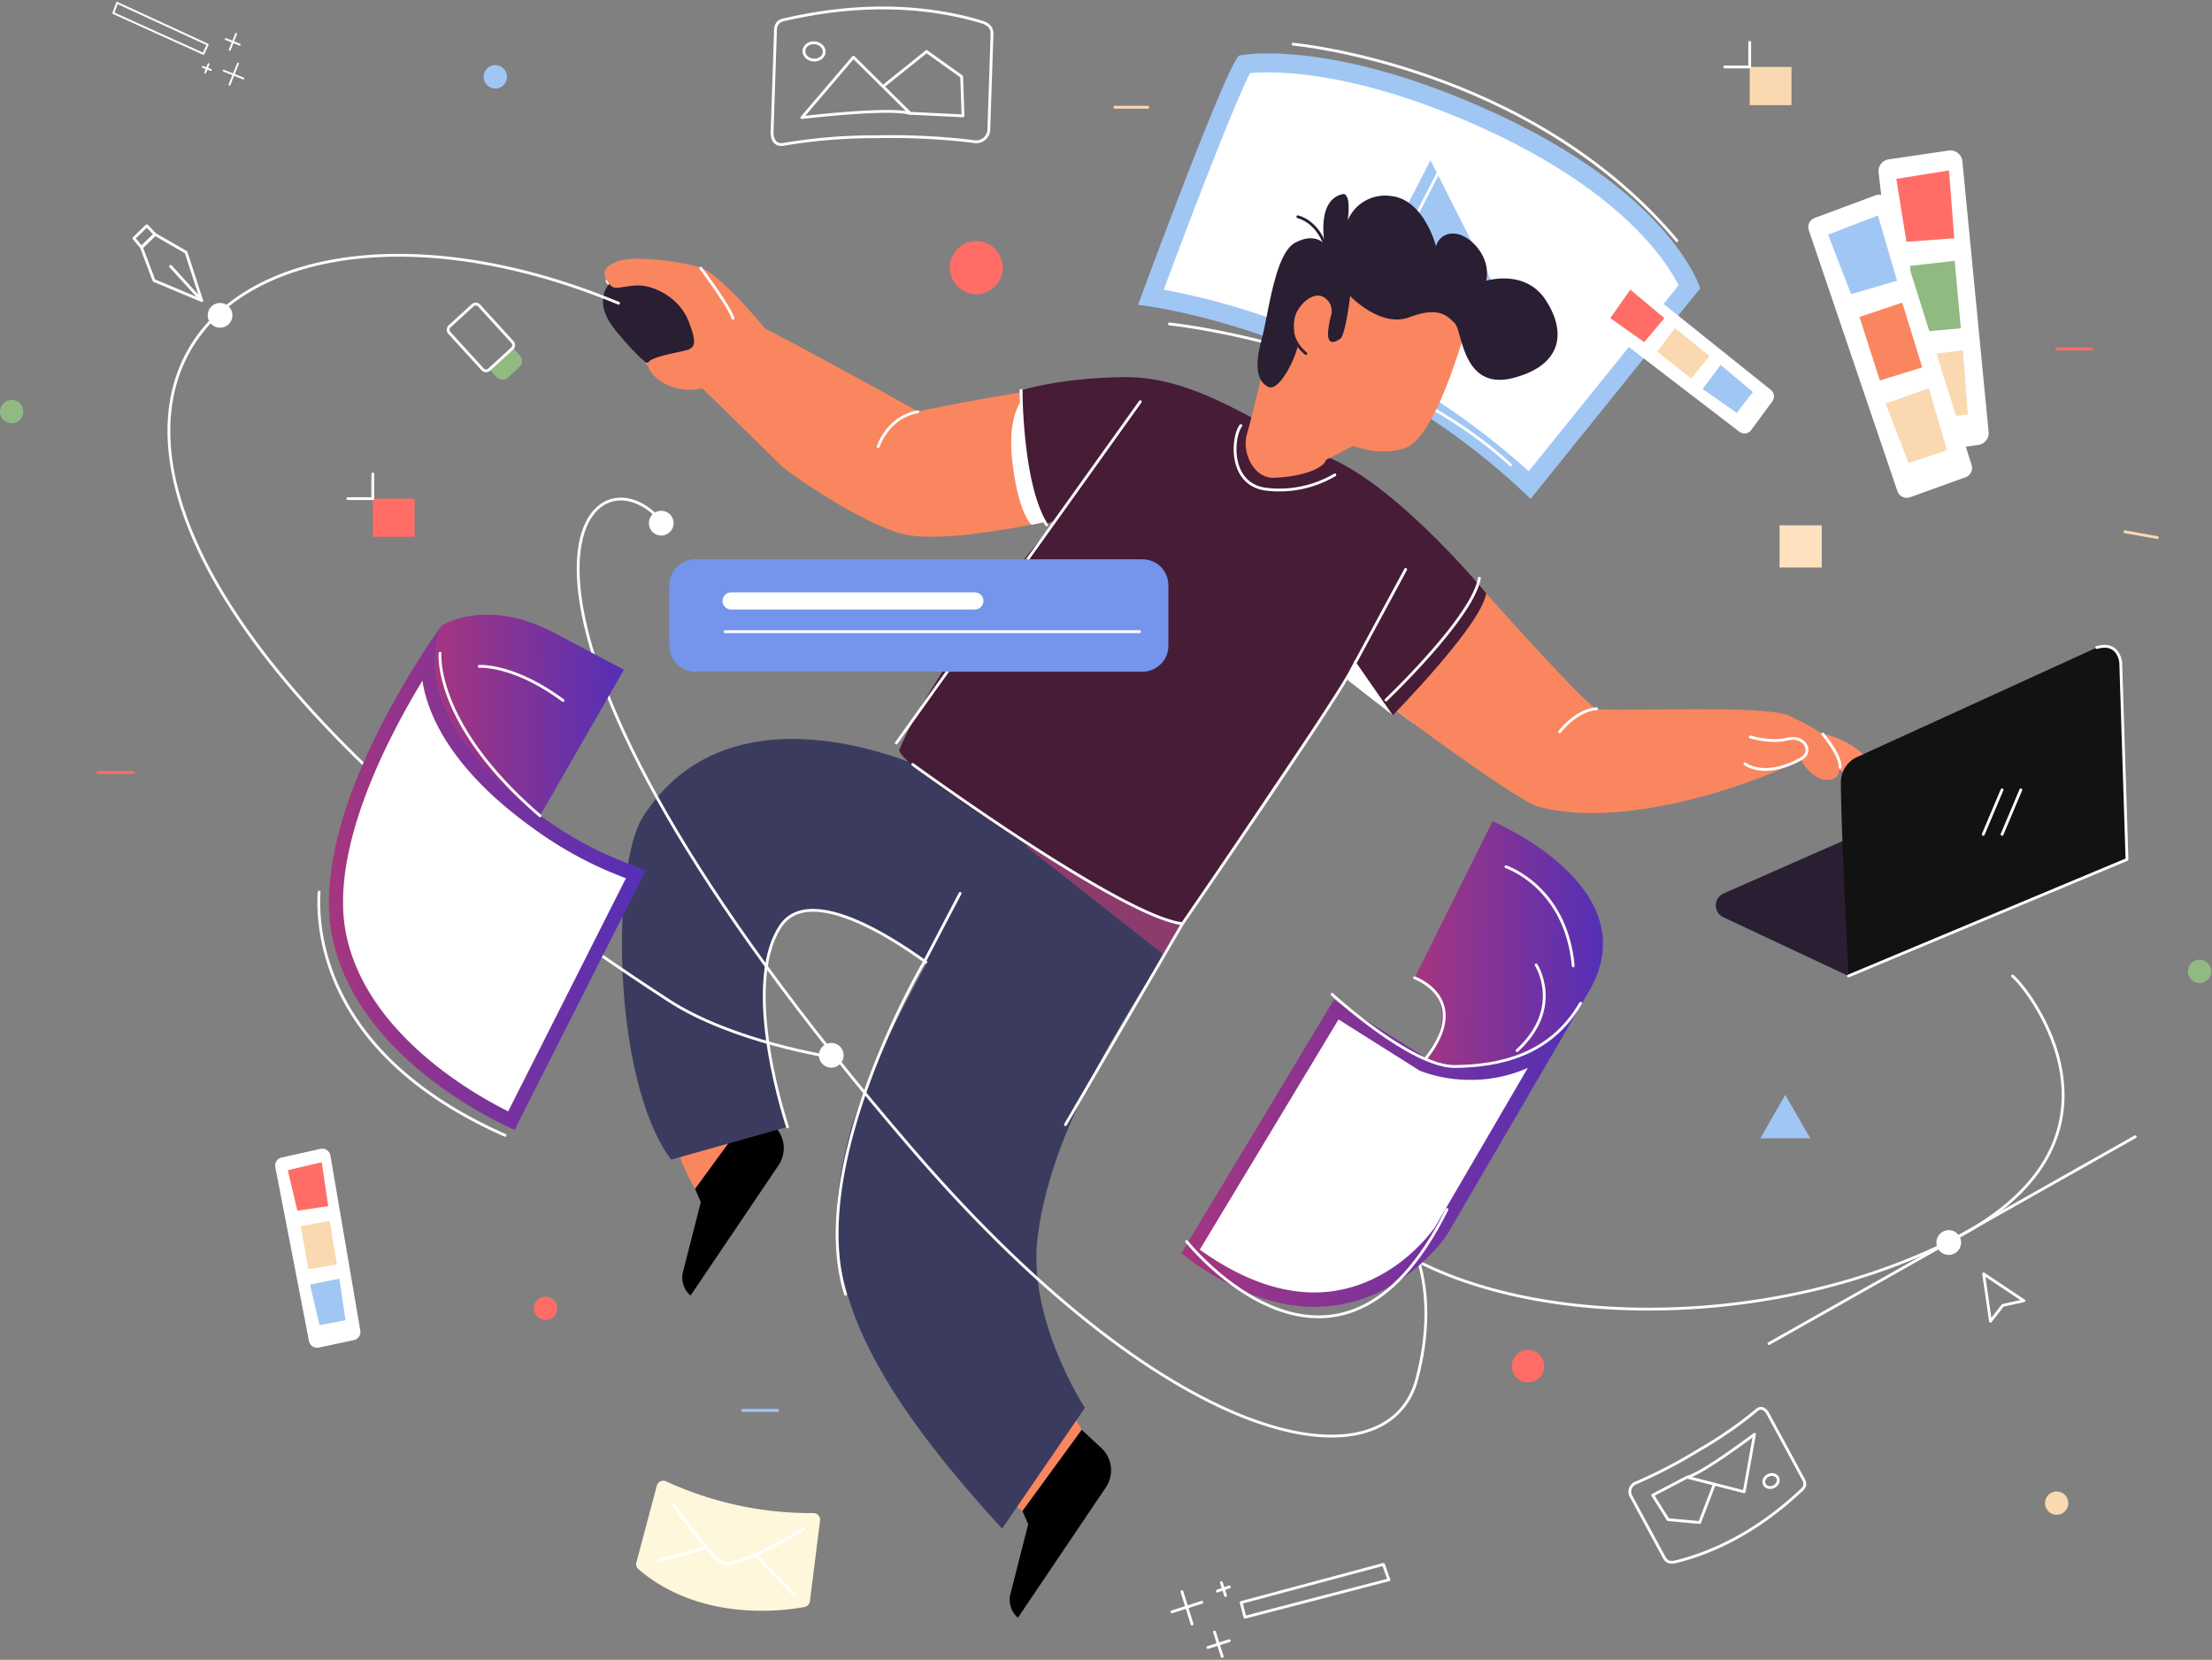 <svg width="785" height="589" fill="none" xmlns="http://www.w3.org/2000/svg"><rect width="100%" height="100%" fill="#808080" stroke="none"/><path d="M542.825 172.118c-54.172-50.86-117.64-63.99-134.41-66.669 11.302-30.53 28.758-75.913 33.105-82.628a62.562 62.562 0 018.477-.486c12.322 0 38.706 2.563 76.911 19.761 55.175 24.836 69.839 52.77 72.748 59.602l-56.831 70.42z" fill="#fff"/><path d="M449.997 25.685c12.055 0 37.904 2.528 75.49 19.46 49.842 22.473 65.943 47.593 70.223 56.084l-53.202 65.999a269.221 269.221 0 00-90.421-53.824 249.664 249.664 0 00-39.091-10.601c12.49-33.61 26.066-68.21 30.631-76.85a71.38 71.38 0 016.403-.268h-.033zm.033-6.699a56.462 56.462 0 00-10.148.703c-3.913 1.307-36.015 88.49-36.015 88.49s76.192 7.787 139.31 68.862l60.191-74.724s-10.032-33.928-75.239-63.268c-38.172-17.2-64.773-20.096-78.232-20.096l.133.033z" fill="#A0C6F4"/><path d="M415.019 114.961s74.922 7.57 121.068 50.023" stroke="#fff" stroke-linecap="round" stroke-linejoin="round"/><path d="M479.691 111.294l27.956-54.427 28.725 56.755-56.681-2.328z" fill="#A0C6F4"/><path d="M485.125 110.523l27.956-54.426 28.724 56.754-56.68-2.328zM458.909 15.67s84.033 7.637 136.199 69.733" stroke="#fff" stroke-linecap="round" stroke-linejoin="round"/><path d="M501.828 256.856a382.607 382.607 0 01-7.64-5.677c1.27-1.675 21.484-23.262 33.188-40.645 0 0-23.675 47.712-25.548 46.322z" fill="#fff"/><path d="M215.435 99.655c2.257 3.768 3.243 2.26 9.747 1.674 6.504-.586 15.767 4.254 19.011 12.276 3.243 8.021 2.257 9.261.501 10.265-1.755 1.005-14.245 2.512-14.747 5.024" stroke="#fff" stroke-linecap="round" stroke-linejoin="round"/><path d="M383.92 507.369l-5.835-9.864-20.666 34.515 5.418 4.187 21.083-28.838zM246.667 421.878s-10.717-17.434-6.119-25.991l34.175 3.667-28.056 22.324z" fill="#F9865F"/><path d="M246.667 421.878l2.04 4.722-6.303 24.651a8.38 8.38 0 002.658 8.491l31.25-46.271a10.804 10.804 0 00-1.589-13.917l-6.989-6.497-21.067 28.821z" fill="#000"/><path d="M229.948 128.961c9.781-.234 22.187-.854 19.696-8.373-2.492-7.519-11.704-26.074-32.855-20.498 0 0-7.44 6.213 1.856 17.4 9.296 11.187 11.303 11.471 11.303 11.471z" fill="#2A1E33"/><path d="M279.472 399.889s-16.72-49.402-2.575-71.089c11.704-17.902 49.791 11.203 55.008 15.072l27.27-49.269s-6.287-8.842-21.736-17.5c-15.449-8.658-79.302-34.582-109.314 12.844-11.085 17.518-11.252 92.727 10.032 121.548l41.315-11.606z" fill="#3B3B5F"/><path d="M279.472 399.889s-16.72-49.402-2.575-71.089c11.704-17.903 49.791 11.203 55.008 15.072" stroke="#fff" stroke-linecap="round" stroke-linejoin="round"/><path d="M359.175 294.603c-12.406 13.079-49.173 76.783-57.449 107.179-11.052 40.728-6.889 74.506 53.904 140.672l29.377-42.872s-20.666-31.417-16.72-61.041c5.585-42.855 36.031-84.404 51.43-110.763l-60.542-33.175z" fill="#3B3B5F"/><path d="M363.84 300.129l48.872 38.434 14.613-22.24-63.485-16.194z" fill="#8C3C6C"/><path d="M644.599 259.736c7.624 1.641 13.431 4.55 17.422 8.725 3.996 4.187 2.19 6.364.736 7.637-1.455 1.272-7.09-.185-11.989-4.539-4.898-4.354-6.169-11.823-6.169-11.823z" fill="#FF8A66"/><path d="M494.188 251.179c1.27-1.675 21.484-23.262 33.188-40.645 0 0 35.363 39.69 39.208 40.98 1.421.468 10.032.351 20.867.251 18.191-.201 42.384-.385 47.735 2.311 8.527 4.253 13.643 6.397 15.766 12.376 2.124 5.978 2.977 9.88-2.123 10.232-5.969.435-9.798-7.252-9.798-7.252a119.886 119.886 0 01-17.505 7.687s-45.328 17.618-75.624 9.094c-8.243-2.328-51.714-35.034-51.714-35.034zM219.431 92.638c-3.879 1.49-6.253 3.266-3.996 7.017 2.257 3.751 3.243 2.261 9.747 1.675 6.504-.587 15.767 4.253 19.011 12.275 3.243 8.022 2.257 9.261.501 10.266-1.755 1.004-14.245 2.512-14.746 5.024-.502 2.512 5.016 9.897 16.569 9.411l2.742-.502s24.193 23.663 27.705 27.163c3.511 3.5 29.226 20.967 43.471 24.517 10.768 2.696 32.604-.77 45.712-3.349 6.37-1.256 10.701-2.278 10.701-2.278s-9.848-17.768-11.855-45.065c0 0-23.541 3.785-39.191 7.234 0 0-36.516-20.397-54.272-29.423 0 0-15.516-19.025-22.773-21.537-7.256-2.512-24.076-4.42-29.326-2.428z" fill="#F9865F"/><path d="M366.08 186.218c6.37-1.256 10.701-2.277 10.701-2.277s-11.921-15.072-13.911-42.336c0 0-5.384 5.811-3.712 21.268 2.107 19.527 6.922 23.345 6.922 23.345z" fill="#fff"/><path d="M362.368 138.541s.335 33.376 9.263 47.292l3.194-1.289s-42.051 49.285-55.661 81.489c-2.223 5.275 87.328 62.566 100.553 61.762 0 0 43.639-66.702 58.52-86.48l16.051 12.46s31.45-31.92 33.138-43.24c0 0-30.38-37.027-55.175-47.879-24.796-10.852-47.183-29.407-73.885-28.821-23.107.352-35.998 4.706-35.998 4.706z" fill="#471C36"/><path d="M494.221 253.774l-16.034-12.459 2.558-6.967 13.476 19.426z" fill="#fff"/><path d="M518.632 121.827c-2.809 8.759-10.918 34.063-19.964 37.178-9.045 3.115-18.391-.787-18.391-.787l-9.631 4.923c-1.07 3.232-8.678 6.012-18.492 6.398-7.273.284-11.704-9.077-9.547-15.843.986-3.115 4.681-18.421 4.681-18.421s7.792-28.737 15.048-34.666c7.257-5.928 13.911-11.823 33.055-4.07 29.16 11.857 23.241 25.288 23.241 25.288z" fill="#F9865F"/><path d="M460.497 123.083c-1.287 5.359-6.855 16.111-10.517 14.168-3.661-1.942-4.932-6.866-2.357-16.328s4.731-30.931 12.021-34.8c7.29-3.868 10.517.637 10.517.637s-3.227-15.675 6.22-17.835c0 0 3.21-1.49 1.923 9.244 1.25-2.952 3.45-5.4 6.249-6.957a14.343 14.343 0 019.2-1.634c11.704 1.29 15.867 17.835 15.867 17.835a5.979 5.979 0 012.287-3.397 5.96 5.96 0 013.933-1.125c5.367 0 13.526 7.955 11.586 16.747 0 0 13.727-4.304 21.017 6.699 7.29 11.002 6.437 22.993-11.152 27.716-18.392 4.94-18.224-16.546-21.017-19.343-2.792-2.797-5.785-6.012-16.084-2.143-10.3 3.868-21.034-7.52-21.034-7.52s-1.672 13.749-3.427 15.072c-1.756 1.323-5.15 3.015-4.297-3.433.852-6.447 1.939-5.811 1.287-7.519-.652-1.708-3.544-7.151-9.647-2.361-6.855 5.258-2.575 16.277-2.575 16.277z" fill="#2A1E33"/><path d="M463.423 125.461c-4.096-3.349-6.939-9.512-3.344-15.574 3.595-6.062 9.497-6.883 11.286-4.589 1.789 2.295 2.491 6.163.802 10.752" stroke="#2A1E33" stroke-linecap="round" stroke-linejoin="round"/><path d="M362.853 536.207l2.04 4.706-6.303 24.651a8.38 8.38 0 002.658 8.491l31.216-46.272a10.788 10.788 0 001.768-7.251 10.793 10.793 0 00-3.356-6.665l-6.989-6.498-21.034 28.838z" fill="#000"/><path d="M470.161 86.76s-2.408-7.788-9.58-9.847" stroke="#2A1E33" stroke-linecap="round" stroke-linejoin="round"/><path d="M318.094 263.672l86.576-121.129M440.366 151.017c-3.126 4.069-4.547 21.553 9.815 22.675a38.78 38.78 0 0023.525-5.175M248.674 95.15s9.898 13.113 11.453 17.785M619.252 271.04s6.687 5.443 19.779-1.675c4.765-2.562 1.371-8.607-4.681-7.1-6.053 1.507-13.209-.754-13.209-.754M646.873 260.49s6.337 7.419 6.169 11.823M553.509 259.686s5.735-7.653 13.075-8.172M311.657 158.469s3.344-10.45 14.078-12.359M340.733 317.027l-12.807 24.467s-42.201 71.525-27.872 117.745M378.118 399.085l41.516-71.29s54.423-79.061 59.99-90.131l19.212-35.587M323.913 271.275s73.851 53.924 95.737 56.52M362.368 138.541s0 33.845 9.046 47.711M525.002 205.175c-2.324 13.934-33.139 43.224-33.139 43.224" stroke="#fff" stroke-linecap="round" stroke-linejoin="round"/><path d="M295.004 378.872a4.384 4.384 0 004.381-4.388 4.384 4.384 0 00-4.381-4.387 4.383 4.383 0 00-4.38 4.387 4.384 4.384 0 004.38 4.388z" fill="#fff"/><path d="M706.379 468.852l-2.425-16.797 14.296 9.529-7.474 1.624-4.397 5.644zM231.954 182.099c-27.103-23.965-71.895 35.771 91.959 225.912 94.55 109.691 168.87 119.521 178.902 81.356 18.057-68.461-47.15-85.76-22.873-58.949 35.279 38.987 135.614 47.226 210.402 10.852 73.785-35.905 28.424-91.654 23.843-94.92" stroke="#fff" stroke-linecap="round" stroke-linejoin="round"/><path d="M691.582 445.306a4.383 4.383 0 004.38-4.387 4.384 4.384 0 00-4.38-4.388 4.384 4.384 0 00-4.381 4.388 4.384 4.384 0 004.381 4.387z" fill="#fff"/><path d="M627.779 476.773l129.963-73.384" stroke="#fff" stroke-linecap="round" stroke-linejoin="round"/><path d="M234.663 190.037a4.384 4.384 0 004.38-4.388 4.384 4.384 0 00-4.38-4.388 4.384 4.384 0 00-4.381 4.388 4.384 4.384 0 004.381 4.388z" fill="#fff"/><path d="M346.468 104.394c5.199 0 9.413-4.221 9.413-9.428 0-5.207-4.214-9.429-9.413-9.429s-9.413 4.221-9.413 9.429c0 5.207 4.214 9.428 9.413 9.428z" fill="#FF6D66"/><path d="M175.792 23.106a4.14 4.14 0 00-2.308.692 4.157 4.157 0 001.476 7.533 4.14 4.14 0 004.262-1.763 4.161 4.161 0 00-.509-5.24 4.142 4.142 0 00-2.921-1.222z" fill="#A0C6F4"/><path d="M729.87 537.53a4.133 4.133 0 004.13-4.136 4.133 4.133 0 00-4.13-4.137 4.133 4.133 0 00-4.13 4.137 4.133 4.133 0 004.13 4.136z" fill="#FAD8B0"/><path d="M655.985 346.333l-44.491-20.883a4.636 4.636 0 01-2.579-4.223 4.645 4.645 0 012.696-4.15l82.696-36.441a4.534 4.534 0 013.678 0l56.848 24.417-98.848 41.28z" fill="#2A1E33"/><path d="M653.293 277.672c.1 18.421 2.742 68.662 2.742 68.662l98.848-41.348-2.224-69.917a6.01 6.01 0 00-5.616-5.824 5.992 5.992 0 00-2.878.532l-85.087 38.852a9.822 9.822 0 00-4.234 3.66 9.848 9.848 0 00-1.551 5.383z" fill="#121212"/><path d="M655.985 346.333l98.848-41.347-2.224-69.918s-.652-7.636-8.494-5.292M703.82 296.076l6.672-15.792M710.492 296.076l6.671-15.792" stroke="#fff" stroke-linecap="round" stroke-linejoin="round"/><path d="M193.599 468.4a4.133 4.133 0 004.129-4.137 4.133 4.133 0 00-4.129-4.136 4.133 4.133 0 00-4.13 4.136 4.133 4.133 0 004.13 4.137zM542.257 490.556a5.757 5.757 0 005.751-5.761 5.756 5.756 0 00-5.751-5.761 5.756 5.756 0 00-5.752 5.761 5.757 5.757 0 005.752 5.761z" fill="#FF6D66"/><path d="M236.468 525.707a122.5 122.5 0 0052.216 11.22 2.38 2.38 0 012.251 1.673c.1.32.13.658.09.99l-3.611 28.67a2.366 2.366 0 01-1.957 1.993c-7.323 1.39-36.783 5.443-58.887-13.397a2.347 2.347 0 01-.735-2.395l7.289-27.347a2.37 2.37 0 011.343-1.489 2.348 2.348 0 012.001.082z" fill="#FFF7DC"/><path d="M239.06 534.08s12.74 17.936 17.288 20.515c4.548 2.579 29.093-12.091 29.093-12.091M268.37 552.117l13.392 13.782M249.761 549.454l-15.667 4.27" stroke="#fff" stroke-linecap="round" stroke-linejoin="round"/><path d="M646.505 186.402h-14.964v14.989h14.964v-14.989z" fill="#FFE1C0"/><path d="M633.564 388.518l4.447 7.721 4.448 7.72h-17.773l4.43-7.72 4.448-7.721z" fill="#A0C6F4"/><path d="M274.004 46.752l1.171-35.034c-.134-3.35 1.203-4.304 3.21-4.756 9.497-2.093 38.455-8.54 69.772.754 4.062 1.205 3.929 3.349 3.862 5.292l-1.12 33.392a4.52 4.52 0 01-1.9 3.12 4.498 4.498 0 01-3.584.682 243.717 243.717 0 00-34.309-1.675 194.388 194.388 0 00-32.905 2.663c-3.11.586-4.28-1.691-4.197-4.438z" stroke="#fff" stroke-linecap="round" stroke-linejoin="round"/><path d="M284.571 41.728l18.292-21.436 20.231 20.012c-6.989-2.36-38.523 1.424-38.523 1.424zM314.048 30.14l14.781-11.857 12.456 8.909.468 13.916-18.676-.904M292.472 18.614c.17-1.684-1.294-3.211-3.269-3.411-1.975-.2-3.714 1.003-3.884 2.687-.17 1.684 1.294 3.211 3.269 3.41 1.975.2 3.714-1.002 3.884-2.686zM627.461 501.776l12.256 22.675c1.287 2.026.836 3.182-.285 4.22-5.25 4.873-21.25 19.711-44.658 25.505-3.026.754-3.745-.67-4.414-1.926l-11.704-21.619a3.354 3.354 0 012.073-4.472 175.872 175.872 0 0022.405-11.723 142.42 142.42 0 0020.063-13.849c1.672-1.675 3.344-.586 4.264 1.189z" stroke="#fff" stroke-linecap="round" stroke-linejoin="round"/><path d="M622.646 508.96l-3.662 20.415-20.264-5.175c5.266-1.139 23.926-15.24 23.926-15.24zM608.183 527.248l-4.999 13.028-11.202-1.021-5.468-8.675 12.189-6.38M629.443 527.599c1.327-.607 1.986-2.014 1.472-3.141-.515-1.127-2.007-1.548-3.334-.941-1.327.607-1.986 2.013-1.472 3.141.515 1.127 2.007 1.548 3.334.941z" stroke="#fff" stroke-linecap="round" stroke-linejoin="round"/><path d="M567.771 114.626l49.809 38.183a2.458 2.458 0 003.477-.486l7.524-10.216a2.446 2.446 0 00-.451-3.349l-49.106-39.371a2.462 2.462 0 00-1.868-.515 2.46 2.46 0 00-1.66 1l-8.226 11.388a2.444 2.444 0 00.501 3.366z" fill="#fff" stroke="#fff" stroke-linecap="round" stroke-linejoin="round"/><path d="M571.45 112.918l12.071 8.491 7.14-8.524-12.089-10.099-7.122 10.132z" fill="#FF6D66"/><path d="M588.069 124.725l12.105 9.612 6.488-7.988-12.189-9.897-6.404 8.273z" fill="#FAD8B0"/><path d="M604.237 138.021l12.089 8.491 5.751-7.402-11.436-9.596-6.404 8.507z" fill="#A0C6F4"/><path d="M667.171 61.238l11.352 95.456a3.79 3.79 0 001.415 2.576 3.766 3.766 0 002.832.773l19.228-2.646a3.754 3.754 0 003.227-4.103l-9.313-96.025a3.76 3.76 0 00-1.433-2.596 3.75 3.75 0 00-2.864-.753l-21.251 3.114a3.77 3.77 0 00-3.193 4.203z" fill="#fff" stroke="#fff" stroke-linecap="round" stroke-linejoin="round"/><path d="M672.972 63.465l3.595 22.34 16.954-1.256-1.856-24.065-18.693 2.981z" fill="#FF6D66"/><path d="M677.788 94.346l2.391 23.562 15.683-1.406-2.174-23.948-15.9 1.792z" fill="#91BA83"/><path d="M680.48 126.332l3.594 22.34 14.262-1.574-1.722-22.826-16.134 2.06z" fill="#FAD8B0"/><path d="M642.392 81.568l31.433 92.559a3.006 3.006 0 001.534 1.738 2.987 2.987 0 002.312.121l19.696-7.1a3.018 3.018 0 001.839-3.735l-29.511-93.463a3.022 3.022 0 00-1.548-1.793 3.007 3.007 0 00-2.364-.116L644.181 77.8a2.962 2.962 0 00-1.789 3.768z" fill="#fff" stroke="#fff" stroke-linecap="round" stroke-linejoin="round"/><path d="M648.762 83.26l8.159 21.117 16.319-4.772-6.805-23.161-17.673 6.816z" fill="#A0C6F4"/><path d="M659.897 112.466l7.223 22.558 15.048-4.656-7.089-22.976-15.182 5.074z" fill="#F9865F"/><path d="M669.16 143.196l8.159 21.101 13.627-4.522-6.42-21.971-15.366 5.392z" fill="#FAD8B0"/><path d="M405.472 198.477H246.718c-5.061 0-9.163 4.109-9.163 9.177v21.52c0 5.068 4.102 9.177 9.163 9.177h158.754c5.06 0 9.163-4.109 9.163-9.177v-21.52c0-5.068-4.103-9.177-9.163-9.177z" fill="#7595EC"/><path d="M345.983 210.216h-86.542a3.029 3.029 0 00-3.026 3.031 3.029 3.029 0 003.026 3.032h86.542a3.029 3.029 0 003.026-3.032 3.029 3.029 0 00-3.026-3.031z" fill="#fff"/><path d="M257.284 224.149h147.118" stroke="#fff" stroke-linecap="round" stroke-linejoin="round"/><path d="M182.008 123.451l2.503 2.745a2.846 2.846 0 01-.181 4.022l-4.099 3.75a2.84 2.84 0 01-4.016-.182l-2.503-2.745 8.296-7.59z" fill="#91BA83"/><path d="M159.465 118.115l11.807 12.946c.61.669 1.646.716 2.315.105l8.159-7.466a1.64 1.64 0 00.105-2.318l-11.806-12.946a1.637 1.637 0 00-2.315-.105l-8.16 7.466a1.643 1.643 0 00-.105 2.318z" stroke="#fff" stroke-linecap="round" stroke-linejoin="round"/><path d="M147.134 176.941h-14.83v13.564h14.83v-13.564z" fill="#FF6D66"/><path d="M132.304 168.215v8.725h-8.862" stroke="#fff" stroke-linecap="round" stroke-linejoin="round"/><path d="M635.771 23.759H620.94v13.565h14.831V23.759z" fill="#FAD8B0"/><path d="M620.94 15.034v8.725h-8.861M219.531 107.609C65.709 43.771-52.601 166.725 237.237 354.991c22.823 14.838 57.834 20.096 57.834 20.096" stroke="#fff" stroke-linecap="round" stroke-linejoin="round"/><path d="M78.098 116.284c2.42 0 4.38-1.964 4.38-4.387a4.385 4.385 0 00-4.38-4.388 4.385 4.385 0 00-4.38 4.388 4.384 4.384 0 004.38 4.387z" fill="#fff"/><path d="M50.21 87.798l4.798-4.622 11.018 6.33 5.552 17.132-16.938-7.1-4.43-11.74z" stroke="#fff" stroke-linecap="round" stroke-linejoin="round"/><path d="M55.008 83.176l-4.798 4.622-2.692-3.266 4.598-4.42 2.892 3.064zM71.578 106.638L60.559 94.53" stroke="#fff" stroke-linecap="round" stroke-linejoin="round"/><path d="M98.195 414.074l11.938 61.694a2.475 2.475 0 002.926 1.943l12.406-2.646a2.46 2.46 0 001.906-2.83l-10.6-62.08a2.454 2.454 0 00-1.057-1.623 2.467 2.467 0 00-1.902-.353l-13.694 3.048a2.413 2.413 0 00-1.55 1.024 2.423 2.423 0 00-.373 1.823z" fill="#fff" stroke="#fff" stroke-linecap="round" stroke-linejoin="round"/><path d="M102.125 415.246l3.41 14.385 10.969-1.624-2.341-15.591-12.038 2.83z" fill="#FF6D66"/><path d="M106.739 435.141l2.675 15.223 10.149-1.658-2.558-15.508-10.266 1.943z" fill="#FAD8B0"/><path d="M110.016 455.84l3.394 14.385 9.213-1.724-2.19-14.771-10.417 2.11z" fill="#A0C6F4"/><path d="M440.467 568.662l50.494-13.531 1.939 5.476-51.079 13.28-1.354-5.225zM433.444 561.595l1.472 4.589M432.023 564.592l4.264-1.473M431.003 579.129l2.742 8.675M428.663 584.622l7.59-2.412M419.45 564.827l3.595 11.488M415.889 571.978l10.633-3.4" stroke="#fff" stroke-linecap="round" stroke-linejoin="round"/><path d="M72.18 19.103L40.227 4.651 41.548 1l32.153 14.82-1.522 3.283zM72.832 25.768l1.187-3.014M74.838 24.814l-2.842-1.055M81.526 17.696l2.257-5.66M85.07 15.838l-4.949-1.976M81.459 30.039l3.01-7.486M86.341 27.845l-6.955-2.763" stroke="#fff" stroke-width=".67" stroke-linecap="round" stroke-linejoin="round"/><path d="M191.643 289.478c-22.539-16.244-44.676-41.498-34.962-67.439 0 0 15.533-10.366 40.128 2.596l24.612 13.029-29.778 51.814z" fill="url(#prefix__paint0_linear_16_174)"/><path d="M181.427 397.712c-10.149-4.806-53.42-27.381-61.128-65.948-6.688-33.293 18.793-78.224 31.534-98.086-.82 26.343 25.598 48.65 38.338 57.827a136.226 136.226 0 0035.496 18.79l-44.24 87.417z" fill="#fff"/><path d="M149.893 241.516c2.759 17.517 16.101 35.654 38.807 52.032a135.89 135.89 0 0033.439 18.103L180.34 394.38c-12.774-6.364-50.511-27.9-57.55-63.102-5.835-29.256 13.961-68.058 27.137-89.762h-.034zm6.822-19.476s-47.902 64.843-38.84 110.226c9.062 45.384 64.739 68.662 64.739 68.662l46.598-92.107c-14.563-5.342-24.026-9.696-37.536-19.443-22.538-16.244-44.675-41.498-34.961-67.439v.101z" fill="url(#prefix__paint1_linear_16_174)"/><path d="M144.091 259.719a55.636 55.636 0 009.727 23.368 55.503 55.503 0 0019.065 16.623M186.794 309.022l25.999 13.95M147.803 296.93s8.36 18.606 35.279 30.697M126.435 299.711s.937 19.543 13.928 26.058M156.163 231.82s-2.408 25.12 35.479 57.659M170.091 236.475s12.071-.938 29.711 12.091M113.243 316.558c-.769 12.443.786 57.541 65.993 86.312" stroke="#fff" stroke-linecap="round" stroke-linejoin="round"/><path d="M529.684 291.471l-27.655 55.516s18.76 6.916 4.096 28.469c0 0 34.677 14.402 57.366-22.993 22.689-37.396-33.807-60.992-33.807-60.992z" fill="url(#prefix__paint2_linear_16_174)"/><path d="M466.382 461.148c-13.994 0-28.758-5.727-43.923-17.031l51.732-85.877 30.781 19.409.2.084a47.472 47.472 0 0016.804 2.914 46.265 46.265 0 0027.136-8.591l-37.82 64.893c-.084.118-16.369 24.25-44.91 24.25v-.051z" fill="#fff"/><path d="M475.027 361.757l28.423 17.936.368.234.385.151a50.084 50.084 0 0017.773 3.115 49.354 49.354 0 0020.231-4.254l-33.005 56.554c-1.07 1.574-16.386 23.144-42.803 23.144-12.891 0-26.534-5.108-40.612-15.19l49.24-81.69zm88.464-9.311c-12.824 21.134-29.46 25.723-41.515 25.723a45.213 45.213 0 01-15.851-2.73l-32.754-20.649-54.155 89.964c18.091 13.966 33.924 18.99 47.183 18.99 30.28 0 47.066-25.488 47.066-25.488l50.026-85.726v-.084z" fill="url(#prefix__paint3_linear_16_174)"/><path d="M502.029 346.986s20.632 7.302 4.096 28.47M472.719 352.848s28.106 25.789 43.656 25.605c15.549-.184 33.807-3.868 44.558-22.457M476.18 386.207s19.278 17.148 40.847 11.639M496.428 411.83s10.115 7.586 24.26.401M449.88 422.414s23.408 23.261 60.108 7.921M462.587 399.722s9.53 6.832 15.499 9.01M534.432 307.581s21.318 6.984 23.876 35.168M545.149 342.398s9.815 15.222-6.771 30.428M421.122 440.567s53.503 67.12 92.377-11.371" stroke="#fff" stroke-linecap="round" stroke-linejoin="round"/><path d="M34.744 274.138h12.473M729.87 123.803h12.473" stroke="#FF6D66" stroke-linecap="round" stroke-linejoin="round"/><path d="M395.223 38.06h12.49M753.696 188.63l12.272 2.21" stroke="#FAD8B0" stroke-miterlimit="10"/><path d="M263.504 500.503h12.49" stroke="#A0C6F4" stroke-linecap="round" stroke-linejoin="round"/><path d="M780.581 348.829a4.133 4.133 0 004.13-4.137 4.133 4.133 0 00-4.13-4.136 4.133 4.133 0 00-4.13 4.136 4.133 4.133 0 004.13 4.137zM4.13 150.18c2.28 0 4.13-1.852 4.13-4.137a4.133 4.133 0 00-4.13-4.136A4.133 4.133 0 000 146.043a4.133 4.133 0 004.13 4.137z" fill="#91BA83"/><defs><linearGradient id="prefix__paint0_linear_16_174" x1="150.244" y1="250.024" x2="229.354" y2="250.297" gradientUnits="userSpaceOnUse"><stop stop-color="#AA367C"/><stop offset="1" stop-color="#4A2FBD"/></linearGradient><linearGradient id="prefix__paint1_linear_16_174" x1="109.878" y1="301.97" x2="242.514" y2="302.276" gradientUnits="userSpaceOnUse"><stop stop-color="#AA367C"/><stop offset="1" stop-color="#4A2FBD"/></linearGradient><linearGradient id="prefix__paint2_linear_16_174" x1="497.955" y1="330.243" x2="576.769" y2="330.466" gradientUnits="userSpaceOnUse"><stop stop-color="#AA367C"/><stop offset="1" stop-color="#4A2FBD"/></linearGradient><linearGradient id="prefix__paint3_linear_16_174" x1="410.422" y1="402.211" x2="580.551" y2="403.021" gradientUnits="userSpaceOnUse"><stop stop-color="#AA367C"/><stop offset="1" stop-color="#4A2FBD"/></linearGradient></defs></svg>